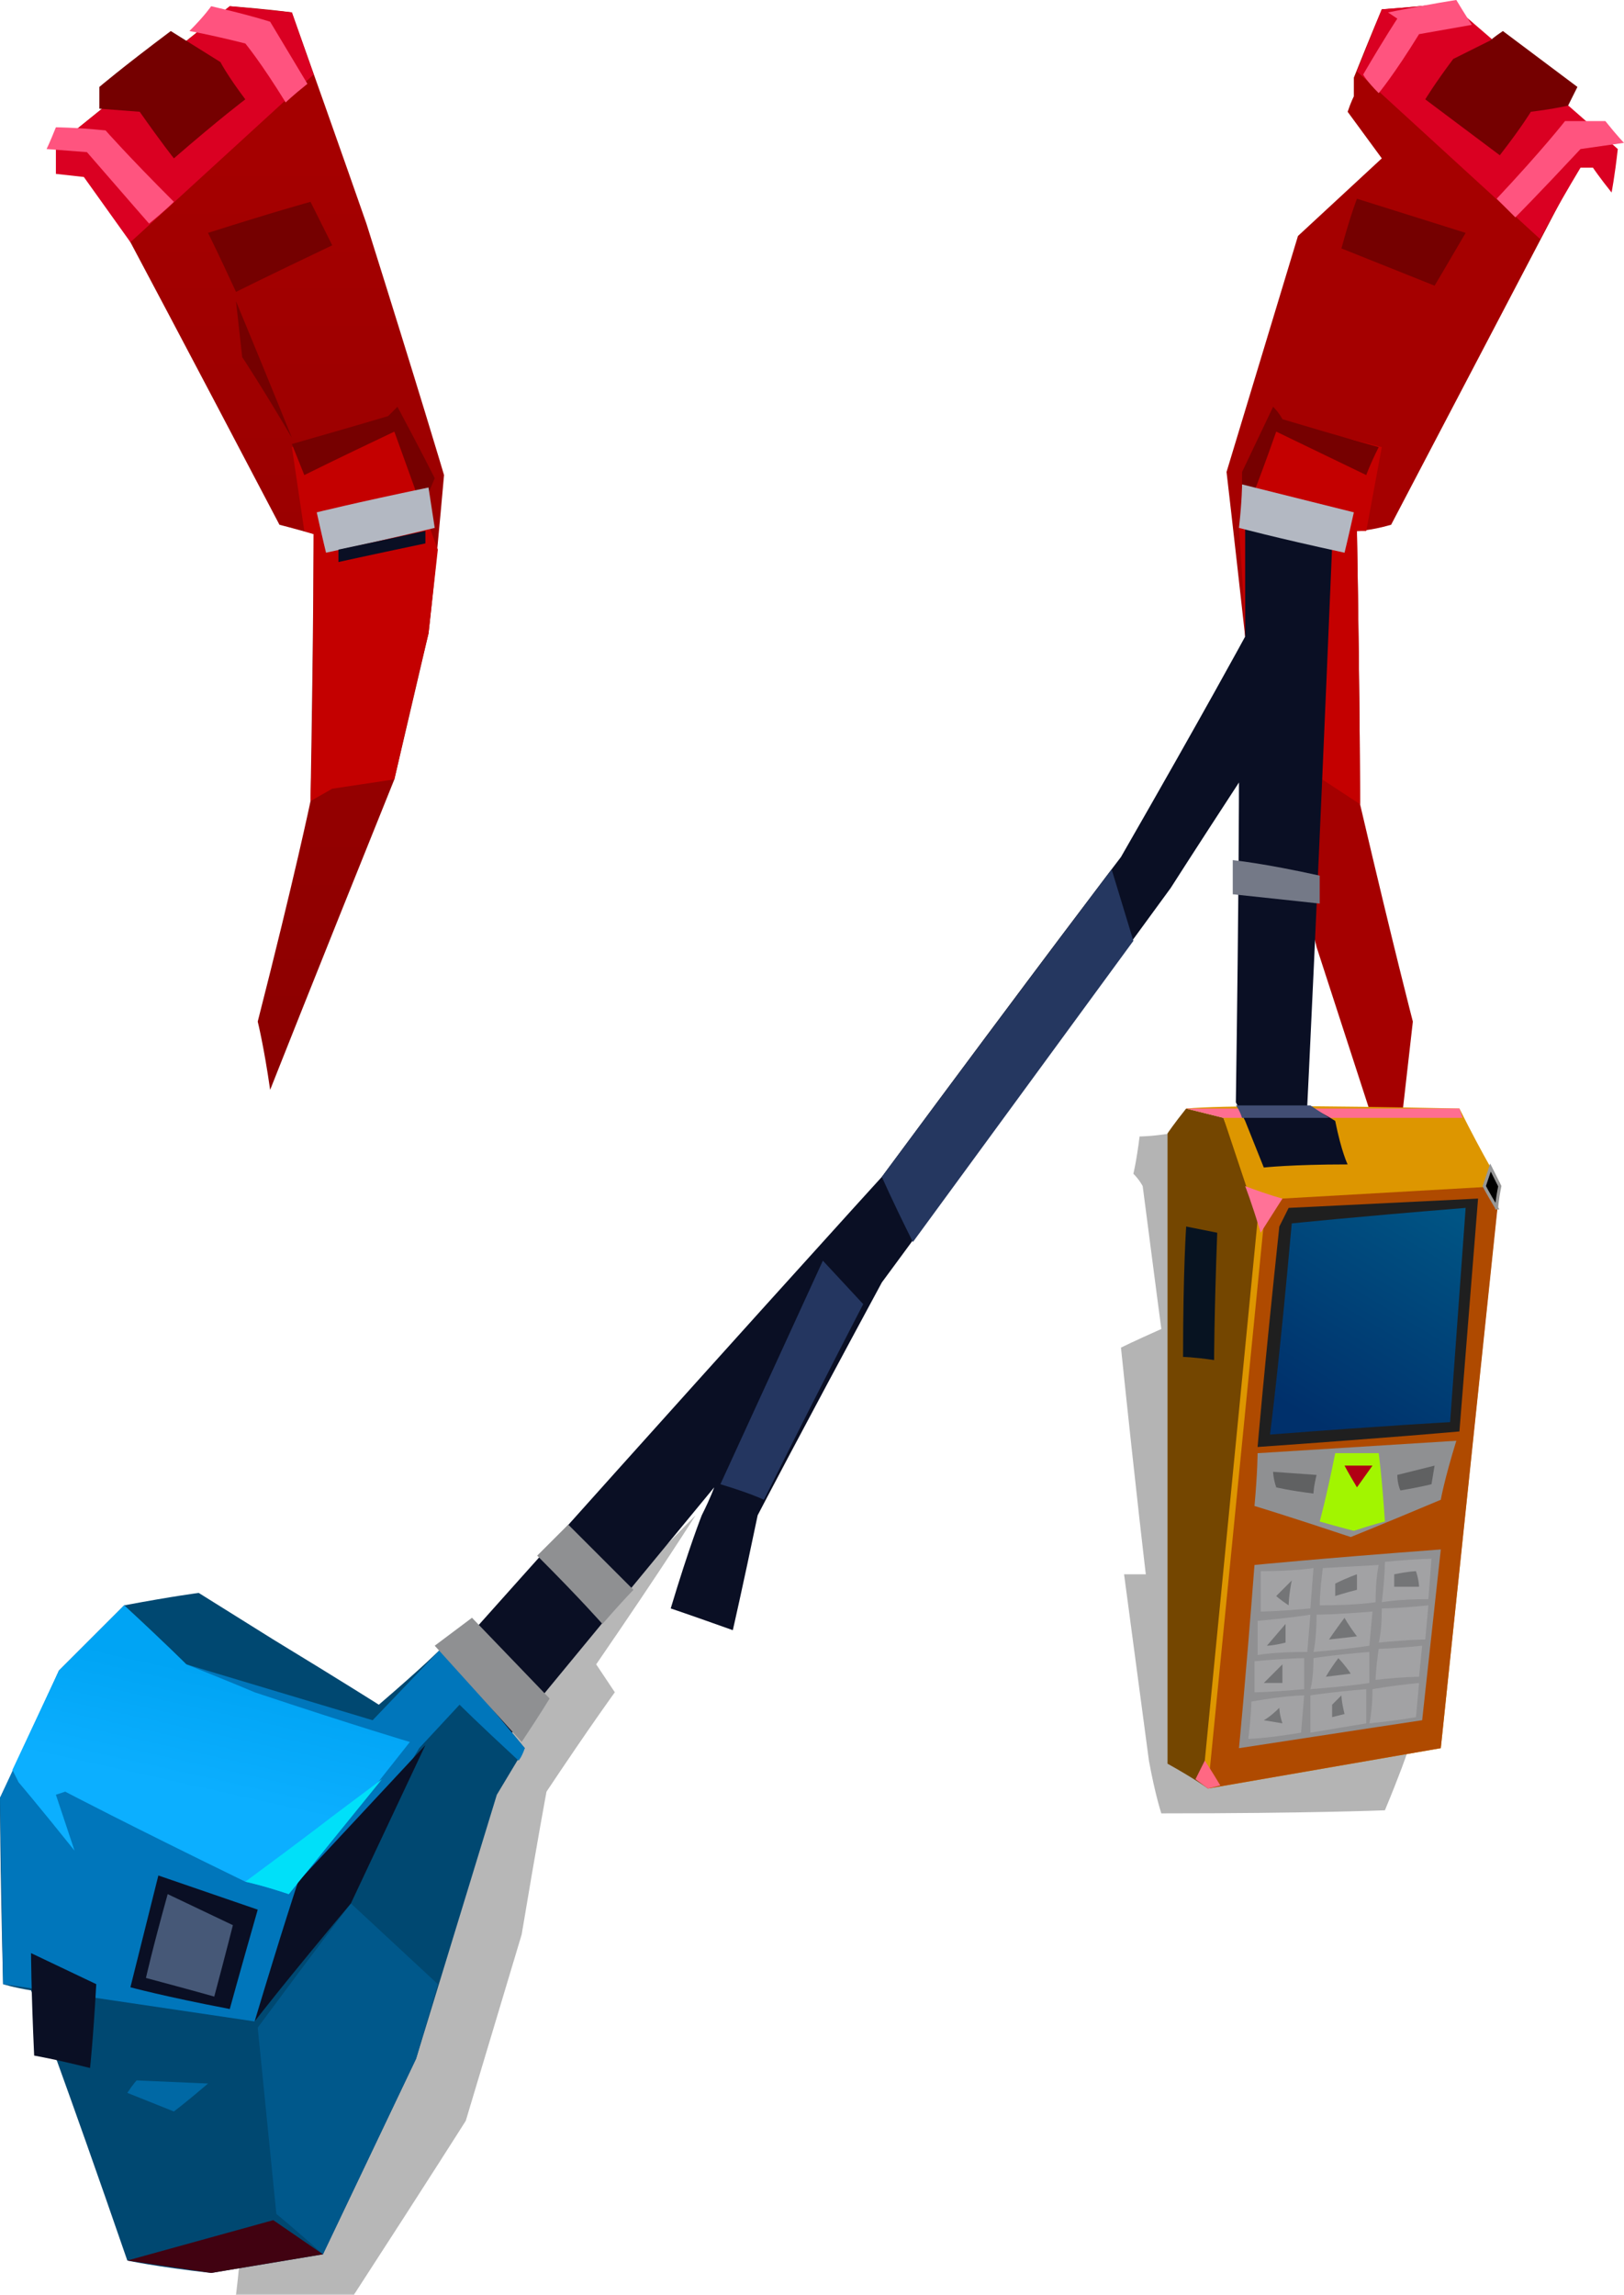 <?xml version="1.0" encoding="UTF-8" standalone="no"?>
<svg
   width="523"
   height="739"
   viewBox="0 0 523 739"
   version="1.1"
   id="svg103"
   sodipodi:docname="cb-layer-1139.svg"
   xmlns:inkscape="http://www.inkscape.org/namespaces/inkscape"
   xmlns:sodipodi="http://sodipodi.sourceforge.net/DTD/sodipodi-0.dtd"
   xmlns="http://www.w3.org/2000/svg"
   xmlns:svg="http://www.w3.org/2000/svg">
  <sodipodi:namedview
     id="namedview105"
     pagecolor="#ffffff"
     bordercolor="#666666"
     borderopacity="1.0"
     inkscape:pageshadow="2"
     inkscape:pageopacity="0.0"
     inkscape:pagecheckerboard="0" />
  <defs
     id="defs17">
    <linearGradient
       x1="499.265"
       y1="361.375"
       x2="464.001"
       y2="429.869"
       id="id-98395"
       gradientTransform="scale(0.929,1.076)"
       gradientUnits="userSpaceOnUse">
      <stop
         stop-color="#005484"
         offset="0%"
         id="stop2" />
      <stop
         stop-color="#00306B"
         offset="100%"
         id="stop4" />
    </linearGradient>
    <linearGradient
       x1="134.51"
       y1="30.438"
       x2="134.51"
       y2="210.063"
       id="id-98396"
       gradientTransform="scale(0.598,1.671)"
       gradientUnits="userSpaceOnUse">
      <stop
         stop-color="#A50000"
         offset="0%"
         id="stop7" />
      <stop
         stop-color="#8C0000"
         offset="100%"
         id="stop9" />
    </linearGradient>
    <linearGradient
       x1="57.962"
       y1="29.787"
       x2="44.87"
       y2="72.338"
       id="id-98397"
       gradientTransform="scale(1.173,0.852)"
       gradientUnits="userSpaceOnUse">
      <stop
         stop-color="#00A4F4"
         offset="0%"
         id="stop12" />
      <stop
         stop-color="#0CAFFF"
         offset="100%"
         id="stop14" />
    </linearGradient>
  </defs>
  <g
     id="id-98398">
    <path
       d="m 78,717 c -1,15 -2,22 -2,22 25,0 38,0 38,0 24,-37 36,-56 36,-56 12,-40 18,-60 18,-60 5,-30 8,-46 8,-46 14,-21 22,-32 22,-32 -4,-6 -6,-9 -6,-9 22,-32 32,-48 32,-48 l -54,55 C 109,659 78,717 78,717 Z"
       fill="#000000"
       fill-opacity="0.285"
       id="id-98399" />
    <g
       transform="translate(395)"
       id="id-98400">
      <path
         d="M 6,205 C 2,169 0,152 0,152 L 23,76 50,51 39,36 c 1,-3 2,-5 2,-5 0,-4 0,-6 0,-6 C 47,10 50,3 50,3 64,2 71,1 71,1 c 32,28 48,42 48,42 -44,84 -66,126 -66,126 -7,2 -11,2 -11,2 1,59 1,88 1,88 11,47 17,70 17,70 -4,35 -6,53 -6,53 L 29,305 C 13,238 6,205 6,205 Z"
         fill="#a50000"
         id="id-98401" />
      <path
         d="M 43,259 14,240 6,205 C 5,182 4,170 4,170 c 3,-9 5,-13 5,-13 5,-14 8,-21 8,-21 22,5 33,8 33,8 l -5,27 h -3 c 1,59 1,88 1,88 z"
         fill="#c40000"
         id="id-98402" />
      <path
         d="m 5,168 c 0,-10 0,-16 0,-16 l 10,-21 c 2,2 3,4 3,4 20,6 31,9 31,9 -3,6 -4,9 -4,9 L 16,139 C 9,159 5,168 5,168 Z"
         fill="#760000"
         id="id-98403" />
      <path
         d="M 67,92 C 47,84 37,80 37,80 40,69 42,64 42,64 L 77,75 C 70,87 67,92 67,92 Z"
         fill="#750000"
         id="id-98404" />
      <path
         d="M 101,77 42,23 50,3 C 64,2 72,1 72,1 c 36,31 54,47 54,47 -1,9 -2,14 -2,14 -4,-5 -6,-8 -6,-8 h -4 c -9,15 -13,23 -13,23 z"
         fill="#da0022"
         id="id-98405" />
      <path
         d="m 93,70 c -4,-4 -6,-6 -6,-6 15,-16 22,-25 22,-25 9,0 13,0 13,0 4,5 6,7 6,7 l -14,2 C 100,63 93,70 93,70 Z"
         fill="#ff547f"
         id="id-98406" />
      <path
         d="M 49,30 C 45,26 44,24 44,24 51,12 55,6 55,6 L 52,4 C 67,1 74,0 74,0 c 3,5 5,8 5,8 L 62,11 C 54,24 49,30 49,30 Z"
         fill="#ff547f"
         id="id-98407" />
      <path
         d="m 64,32 c 16,12 24,18 24,18 7,-9 10,-14 10,-14 8,-1 12,-2 12,-2 2,-4 3,-6 3,-6 C 97,16 89,10 89,10 c -3,2 -4,3 -4,3 l -12,6 c -6,8 -9,13 -9,13 z"
         fill="#750000"
         id="id-98408" />
    </g>
    <path
       d="m 374,584 c 48,0 72,-1 72,-1 5,-12 7,-18 7,-18 -50,-134 -76,-200 -76,-200 -6,1 -10,1 -10,1 -1,8 -2,12 -2,12 2,2 3,4 3,4 4,31 6,46 6,46 -9,4 -13,6 -13,6 5,48 8,73 8,73 -5,0 -7,0 -7,0 l 8,60 c 2,11 4,17 4,17 z"
       fill="#000000"
       fill-opacity="0.296"
       id="id-98409" />
    <path
       d="m 382,357 c -4,5 -6,8 -6,8 0,135 0,203 0,203 9,5 13,8 13,8 12,-122 18,-183 18,-183 l -13,-33 c -8,-2 -12,-3 -12,-3 z"
       fill="#744600"
       id="id-98410" />
    <path
       d="m 382,357 c 12,-1 41,-1 88,0 8,16 13,24 13,24 l -19,182 -75,13 -1,-9 17,-174 -11,-33 c -8,-2 -12,-3 -12,-3 z"
       fill="#dd9600"
       id="id-98411" />
    <polygon
       points="389,576 464,563 483,382 413,386 407,394 "
       fill="#af4a00"
       id="id-98412" />
    <path
       d="m 394,360 h 77 l -1,-3 h -88 c 8,2 12,3 12,3 z"
       fill="#ff6e91"
       id="id-98413" />
    <path
       d="m 401,382 c 8,3 12,4 12,4 l -7,11 c -3,-10 -5,-15 -5,-15 z"
       fill="#ff7297"
       id="id-98414" />
    <path
       d="m 482,389 c -3,-5 -4,-7 -4,-7 l 2,-6 3,6 c -1,5 -1,7 -1,7 z"
       stroke="#979797"
       id="id-98415" />
    <path
       d="m 464,483 c -19,8 -29,12 -29,12 -21,-7 -31,-10 -31,-10 1,-11 1,-17 1,-17 l 64,-4 c -4,13 -5,19 -5,19 z"
       fill="#8f9092"
       id="id-98416" />
    <path
       d="m 425,490 c 7,2 11,3 11,3 6,-2 10,-3 10,-3 -1,-15 -2,-22 -2,-22 h -14 c -3,15 -5,22 -5,22 z"
       fill="#a2f500"
       id="id-98417" />
    <path
       d="m 433,472 c 6,0 9,0 9,0 l -5,7 c -3,-5 -4,-7 -4,-7 z"
       fill="#b10014"
       id="id-98418" />
    <path
       d="m 450,475 c 0,3 1,5 1,5 6,-1 10,-2 10,-2 l 1,-6 c -8,2 -12,3 -12,3 z"
       fill="#606162"
       id="id-98419" />
    <path
       d="m 423,481 c -8,-1 -12,-2 -12,-2 -1,-3 -1,-5 -1,-5 l 14,1 c -1,4 -1,6 -1,6 z"
       fill="#606162"
       id="id-98420" />
    <path
       d="m 405,466 c 43,-3 65,-5 65,-5 4,-50 6,-75 6,-75 -40,2 -61,3 -61,3 l -3,6 c -5,47 -7,71 -7,71 z"
       fill="#1f1f1f"
       id="id-98421" />
    <path
       d="m 416,394 c -4,45 -7,68 -7,68 39,-3 58,-4 58,-4 l 5,-69 c -37,3 -56,5 -56,5 z"
       fill="url(#id-98395)"
       id="id-98422"
       style="fill:url(#id-98395)" />
    <path
       d="m 391,438 c -7,-1 -10,-1 -10,-1 0,-28 1,-42 1,-42 l 10,2 c -1,27 -1,41 -1,41 z"
       fill="#071321"
       id="id-98423" />
    <path
       d="m 87,351 c -2,-14 -4,-22 -4,-22 12,-47 17,-71 17,-71 1,-58 1,-86 1,-86 -7,-2 -11,-3 -11,-3 C 58,108 42,78 42,78 34,62 30,55 30,55 22,49 18,47 18,47 55,17 74,2 74,2 c 13,1 20,2 20,2 16,45 24,68 24,68 17,54 25,81 25,81 -3,34 -5,51 -5,51 l -11,47 C 100,318 87,351 87,351 Z"
       fill="url(#id-98396)"
       id="id-98424"
       style="fill:url(#id-98396)" />
    <path
       d="m 100,258 7,-4 20,-3 c 7,-31 11,-47 11,-47 2,-18 3,-27 3,-27 -10,-27 -15,-41 -15,-41 -21,5 -32,8 -32,8 l 4,27 3,1 c 0,57 -1,86 -1,86 z"
       fill="#c40000"
       id="id-98425" />
    <path
       d="m 98,153 -4,-10 c 21,-6 31,-9 31,-9 2,-2 3,-3 3,-3 8,15 12,23 12,23 -3,7 -4,10 -4,10 l -9,-25 c -19,9 -29,14 -29,14 z"
       fill="#760000"
       id="id-98426" />
    <path
       d="m 102,165 c 2,9 3,13 3,13 23,-5 35,-8 35,-8 l -2,-13 c -24,5 -36,8 -36,8 z"
       fill="#b3b8c2"
       id="id-98427" />
    <path
       d="m 109,181 c 0,-2 0,-4 0,-4 19,-4 28,-6 28,-6 v 4 c -19,4 -28,6 -28,6 z"
       fill="#0a0f24"
       id="id-98428" />
    <path
       d="M 42,78 101,24 94,4 74,2 18,47 v 9 l 9,1 c 10,14 15,21 15,21 z"
       fill="#da0022"
       id="id-98429" />
    <path
       d="m 48,72 c 5,-4 8,-7 8,-7 C 41,50 34,42 34,42 24,41 18,41 18,41 c -2,5 -3,7 -3,7 l 13,1 c 13,15 20,23 20,23 z"
       fill="#ff547f"
       id="id-98430" />
    <path
       d="M 56,51 C 71,38 79,32 79,32 73,24 71,20 71,20 L 55,10 C 39,22 32,28 32,28 c 0,5 0,7 0,7 l 13,1 c 7,10 11,15 11,15 z"
       fill="#750000"
       id="id-98431" />
    <path
       d="M 92,33 C 84,20 79,14 79,14 67,11 61,10 61,10 66,5 68,2 68,2 81,5 87,7 87,7 l 12,20 c -5,4 -7,6 -7,6 z"
       fill="#ff537f"
       id="id-98432" />
    <path
       d="M 76,94 C 70,81 67,75 67,75 89,68 100,65 100,65 l 7,14 C 86,89 76,94 76,94 Z"
       fill="#750000"
       id="id-98433" />
    <path
       d="M 94,141 C 84,124 78,115 78,115 L 76,97 c 12,29 18,44 18,44 z"
       fill="#750000"
       id="id-98434" />
    <path
       d="m 388,567 -3,6 4,3 4,-1 c -3,-5 -5,-8 -5,-8 z"
       fill="#ff6883"
       id="id-98435" />
    <g
       transform="translate(132,156)"
       id="id-98436">
      <path
         d="M 1,391 C 101,279 152,223 152,223 c 51,-69 77,-103 77,-103 27,-47 40,-71 40,-71 0,-24 0,-35 0,-35 19,4 28,6 28,6 -5,120 -8,180 -8,180 6,3 9,5 9,5 2,10 4,14 4,14 -18,0 -27,1 -27,1 -4,-10 -6,-15 -6,-15 -2,-4 -3,-6 -3,-6 1,-69 1,-103 1,-103 -15,23 -22,34 -22,34 -62,85 -93,127 -93,127 -27,50 -40,75 -40,75 -5,24 -8,37 -8,37 -14,-5 -20,-7 -20,-7 6,-20 10,-30 10,-30 3,-6 4,-9 4,-9 L 23,414 C 8,399 1,391 1,391 Z"
         fill="#0a0f24"
         id="id-98437" />
      <path
         d="m 268,204 c -1,-3 -2,-4 -2,-4 16,0 24,0 24,0 l 6,4 c -18,0 -28,0 -28,0 z"
         fill="#414d73"
         id="id-98438" />
      <path
         d="m 100,322 c 10,3 14,5 14,5 21,-42 32,-63 32,-63 l -13,-14 c -22,48 -33,72 -33,72 z"
         fill="#243660"
         id="id-98439" />
      <path
         d="m 162,244 c -7,-14 -10,-21 -10,-21 49,-66 74,-99 74,-99 l 7,23 z"
         fill="#253760"
         id="id-98440" />
      <path
         d="m 265,121 c 0,7 0,11 0,11 19,2 28,3 28,3 v -9 c -18,-4 -28,-5 -28,-5 z"
         fill="#747987"
         id="id-98441" />
      <path
         d="m 301,22 c -23,-5 -34,-8 -34,-8 1,-9 1,-14 1,-14 l 36,9 c -2,9 -3,13 -3,13 z"
         fill="#b3b8c2"
         id="id-98442" />
    </g>
    <g
       transform="translate(0,491)"
       id="id-98443">
      <path
         d="m 404,13 c -3,39 -5,59 -5,59 39,-6 59,-9 59,-9 l 6,-55 c -40,3 -60,5 -60,5 z"
         fill="#909092"
         id="id-98444" />
      <path
         d="m 402,69 c 1,-8 1,-12 1,-12 11,-2 17,-2 17,-2 l -1,12 c -12,2 -17,2 -17,2 z"
         fill="#a2a2a4"
         id="id-98445" />
      <path
         d="m 404,54 c 0,-7 0,-10 0,-10 11,-1 16,-1 16,-1 v 10 c -11,1 -16,1 -16,1 z"
         fill="#a2a2a4"
         id="id-98446" />
      <path
         d="m 405,42 c 0,-8 0,-11 0,-11 11,-1 17,-2 17,-2 l -1,12 c -11,0 -16,1 -16,1 z"
         fill="#a2a2a4"
         id="id-98447" />
      <path
         d="m 406,28 c 0,-8 0,-13 0,-13 11,0 17,-1 17,-1 l -1,13 c -11,1 -16,1 -16,1 z"
         fill="#a2a2a4"
         id="id-98448" />
      <path
         d="m 425,26 c 12,0 18,-1 18,-1 0,-8 1,-12 1,-12 l -18,1 c -1,8 -1,12 -1,12 z"
         fill="#a2a2a4"
         id="id-98449" />
      <path
         d="m 424,29 c 0,8 -1,12 -1,12 12,-1 18,-2 18,-2 l 1,-11 c -12,1 -18,1 -18,1 z"
         fill="#a2a2a4"
         id="id-98450" />
      <path
         d="m 445,25 c 1,-8 1,-13 1,-13 10,-1 15,-1 15,-1 l -1,13 c -10,0 -15,1 -15,1 z"
         fill="#a2a2a4"
         id="id-98451" />
      <path
         d="m 445,27 c 0,8 -1,11 -1,11 10,-1 15,-1 15,-1 l 1,-11 c -10,1 -15,1 -15,1 z"
         fill="#a2a2a4"
         id="id-98452" />
      <path
         d="m 444,40 c -1,7 -1,10 -1,10 9,-1 14,-1 14,-1 l 1,-10 c -10,1 -14,1 -14,1 z"
         fill="#a2a2a4"
         id="id-98453" />
      <path
         d="m 442,53 c 0,7 -1,11 -1,11 10,-1 15,-2 15,-2 l 1,-11 c -10,1 -15,2 -15,2 z"
         fill="#a2a2a4"
         id="id-98454" />
      <path
         d="m 423,43 c 0,7 -1,10 -1,10 13,-1 19,-2 19,-2 V 41 c -12,1 -18,2 -18,2 z"
         fill="#a2a2a4"
         id="id-98455" />
      <path
         d="m 422,55 c 0,8 0,12 0,12 12,-2 18,-3 18,-3 V 53 c -12,1 -18,2 -18,2 z"
         fill="#a2a2a4"
         id="id-98456" />
      <path
         d="m 449,16 c 5,-1 7,-1 7,-1 1,3 1,5 1,5 h -8 c 0,-3 0,-4 0,-4 z"
         fill="#747577"
         id="id-98457" />
      <path
         d="m 437,16 c 0,3 0,5 0,5 -4,1 -7,2 -7,2 v -4 c 4,-2 7,-3 7,-3 z"
         fill="#747577"
         id="id-98458" />
      <path
         d="m 433,30 c -3,4 -5,7 -5,7 l 9,-1 c -3,-4 -4,-6 -4,-6 z"
         fill="#747577"
         id="id-98459" />
      <path
         d="m 431,43 c -3,4 -4,6 -4,6 l 8,-1 c -2,-3 -4,-5 -4,-5 z"
         fill="#747577"
         id="id-98460" />
      <path
         d="m 432,55 c -2,2 -3,3 -3,3 0,2 0,4 0,4 l 4,-1 c -1,-4 -1,-6 -1,-6 z"
         fill="#747577"
         id="id-98461" />
      <path
         d="m 413,45 c -4,4 -6,6 -6,6 h 6 c 0,-4 0,-6 0,-6 z"
         fill="#747577"
         id="id-98462" />
      <path
         d="m 414,38 c -4,1 -6,1 -6,1 l 6,-7 c 0,4 0,6 0,6 z"
         fill="#747577"
         id="id-98463" />
      <path
         d="m 415,26 c -3,-2 -4,-3 -4,-3 l 5,-5 c -1,5 -1,8 -1,8 z"
         fill="#747577"
         id="id-98464" />
      <path
         d="m 412,59 c -3,3 -5,4 -5,4 l 6,1 c -1,-3 -1,-5 -1,-5 z"
         fill="#747577"
         id="id-98465" />
      <g
         id="id-98466">
        <g
           transform="translate(0,22)"
           id="id-98467">
          <path
             d="m 104,213 c -24,4 -36,6 -36,6 C 50,217 41,215 41,215 21,157 10,128 10,128 4,127 1,126 1,126 0,86 0,66 0,66 13,39 19,25 19,25 33,11 40,4 40,4 56,1 64,0 64,0 c 16,10 24,15 24,15 23,14 34,21 34,21 14,-12 20,-18 20,-18 18,21 27,32 27,32 -6,10 -9,15 -9,15 l -26,85 c -20,42 -30,63 -30,63 z"
             fill="#004871"
             id="id-98468" />
          <path
             d="m 104,213 c -10,-9 -15,-13 -15,-13 -4,-40 -6,-60 -6,-60 20,-27 30,-40 30,-40 l 28,26 -7,24 c -20,42 -30,63 -30,63 z"
             fill="#00588b"
             id="id-98469" />
          <path
             d="m 169,50 c -1,3 -2,4 -2,4 C 154,42 148,36 148,36 L 135,50 82,138 1,126 0,66 19,25 40,4 c 13,12 20,19 20,19 l 60,18 22,-23 c 18,21 27,32 27,32 z"
             fill="#0076bb"
             id="id-98470" />
          <path
             d="M 24,83 C 12,68 6,61 6,61 L 4,57 19,25 40,4 c 13,12 20,19 20,19 15,6 22,9 22,9 33,11 50,16 50,16 C 106,81 93,97 93,97 84,94 79,93 79,93 40,74 21,64 21,64 l -3,1 c 4,12 6,18 6,18 z"
             fill="url(#id-98397)"
             id="id-98471"
             style="fill:url(#id-98397)" />
          <path
             d="m 74,134 c -21,-4 -32,-7 -32,-7 6,-24 9,-36 9,-36 l 32,11 c -6,21 -9,32 -9,32 z"
             fill="#0a0f24"
             id="id-98472" />
          <path
             d="m 47,124 c 15,4 22,6 22,6 4,-15 6,-23 6,-23 L 54,97 c -5,18 -7,27 -7,27 z"
             fill="#465877"
             id="id-98473" />
          <path
             d="m 29,153 c -12,-3 -18,-4 -18,-4 -1,-22 -1,-33 -1,-33 l 21,10 c -1,18 -2,27 -2,27 z"
             fill="#0a0f24"
             id="id-98474" />
          <path
             d="m 54,204 c -7,-28 -11,-42 -11,-42 8,4 12,6 12,6 5,22 7,32 7,32 5,-2 8,-3 8,-3 l -7,11 c -6,-3 -9,-4 -9,-4 z"
             fill="#004871"
             id="id-98475" />
          <path
             d="m 56,167 c -10,-4 -15,-6 -15,-6 2,-3 3,-4 3,-4 l 23,1 c -7,6 -11,9 -11,9 z"
             fill="#0068a4"
             id="id-98476" />
        </g>
        <path
           d="m 82,160 c 9,-30 14,-45 14,-45 27,-29 41,-44 41,-44 l -24,51 c -21,25 -31,38 -31,38 z"
           fill="#0a0f24"
           id="id-98477" />
        <path
           d="m 104,235 -16,-11 -47,13 27,4 c 24,-4 36,-6 36,-6 z"
           fill="#410211"
           id="id-98478" />
        <path
           d="m 79,115 c 19,-14 28,-21 28,-21 l 16,-12 -30,37 c -9,-3 -14,-4 -14,-4 z"
           fill="#00e0f9"
           id="id-98479" />
        <path
           d="m 140,39 c 19,21 28,31 28,31 6,-9 9,-14 9,-14 L 152,30 c -8,6 -12,9 -12,9 z"
           fill="#8f9092"
           id="id-98480" />
        <path
           d="M 194,32 C 201,24 204,21 204,21 190,7 183,0 183,0 l -10,10 c 14,14 21,22 21,22 z"
           fill="#8f9092"
           id="id-98481" />
      </g>
    </g>
  </g>
</svg>
